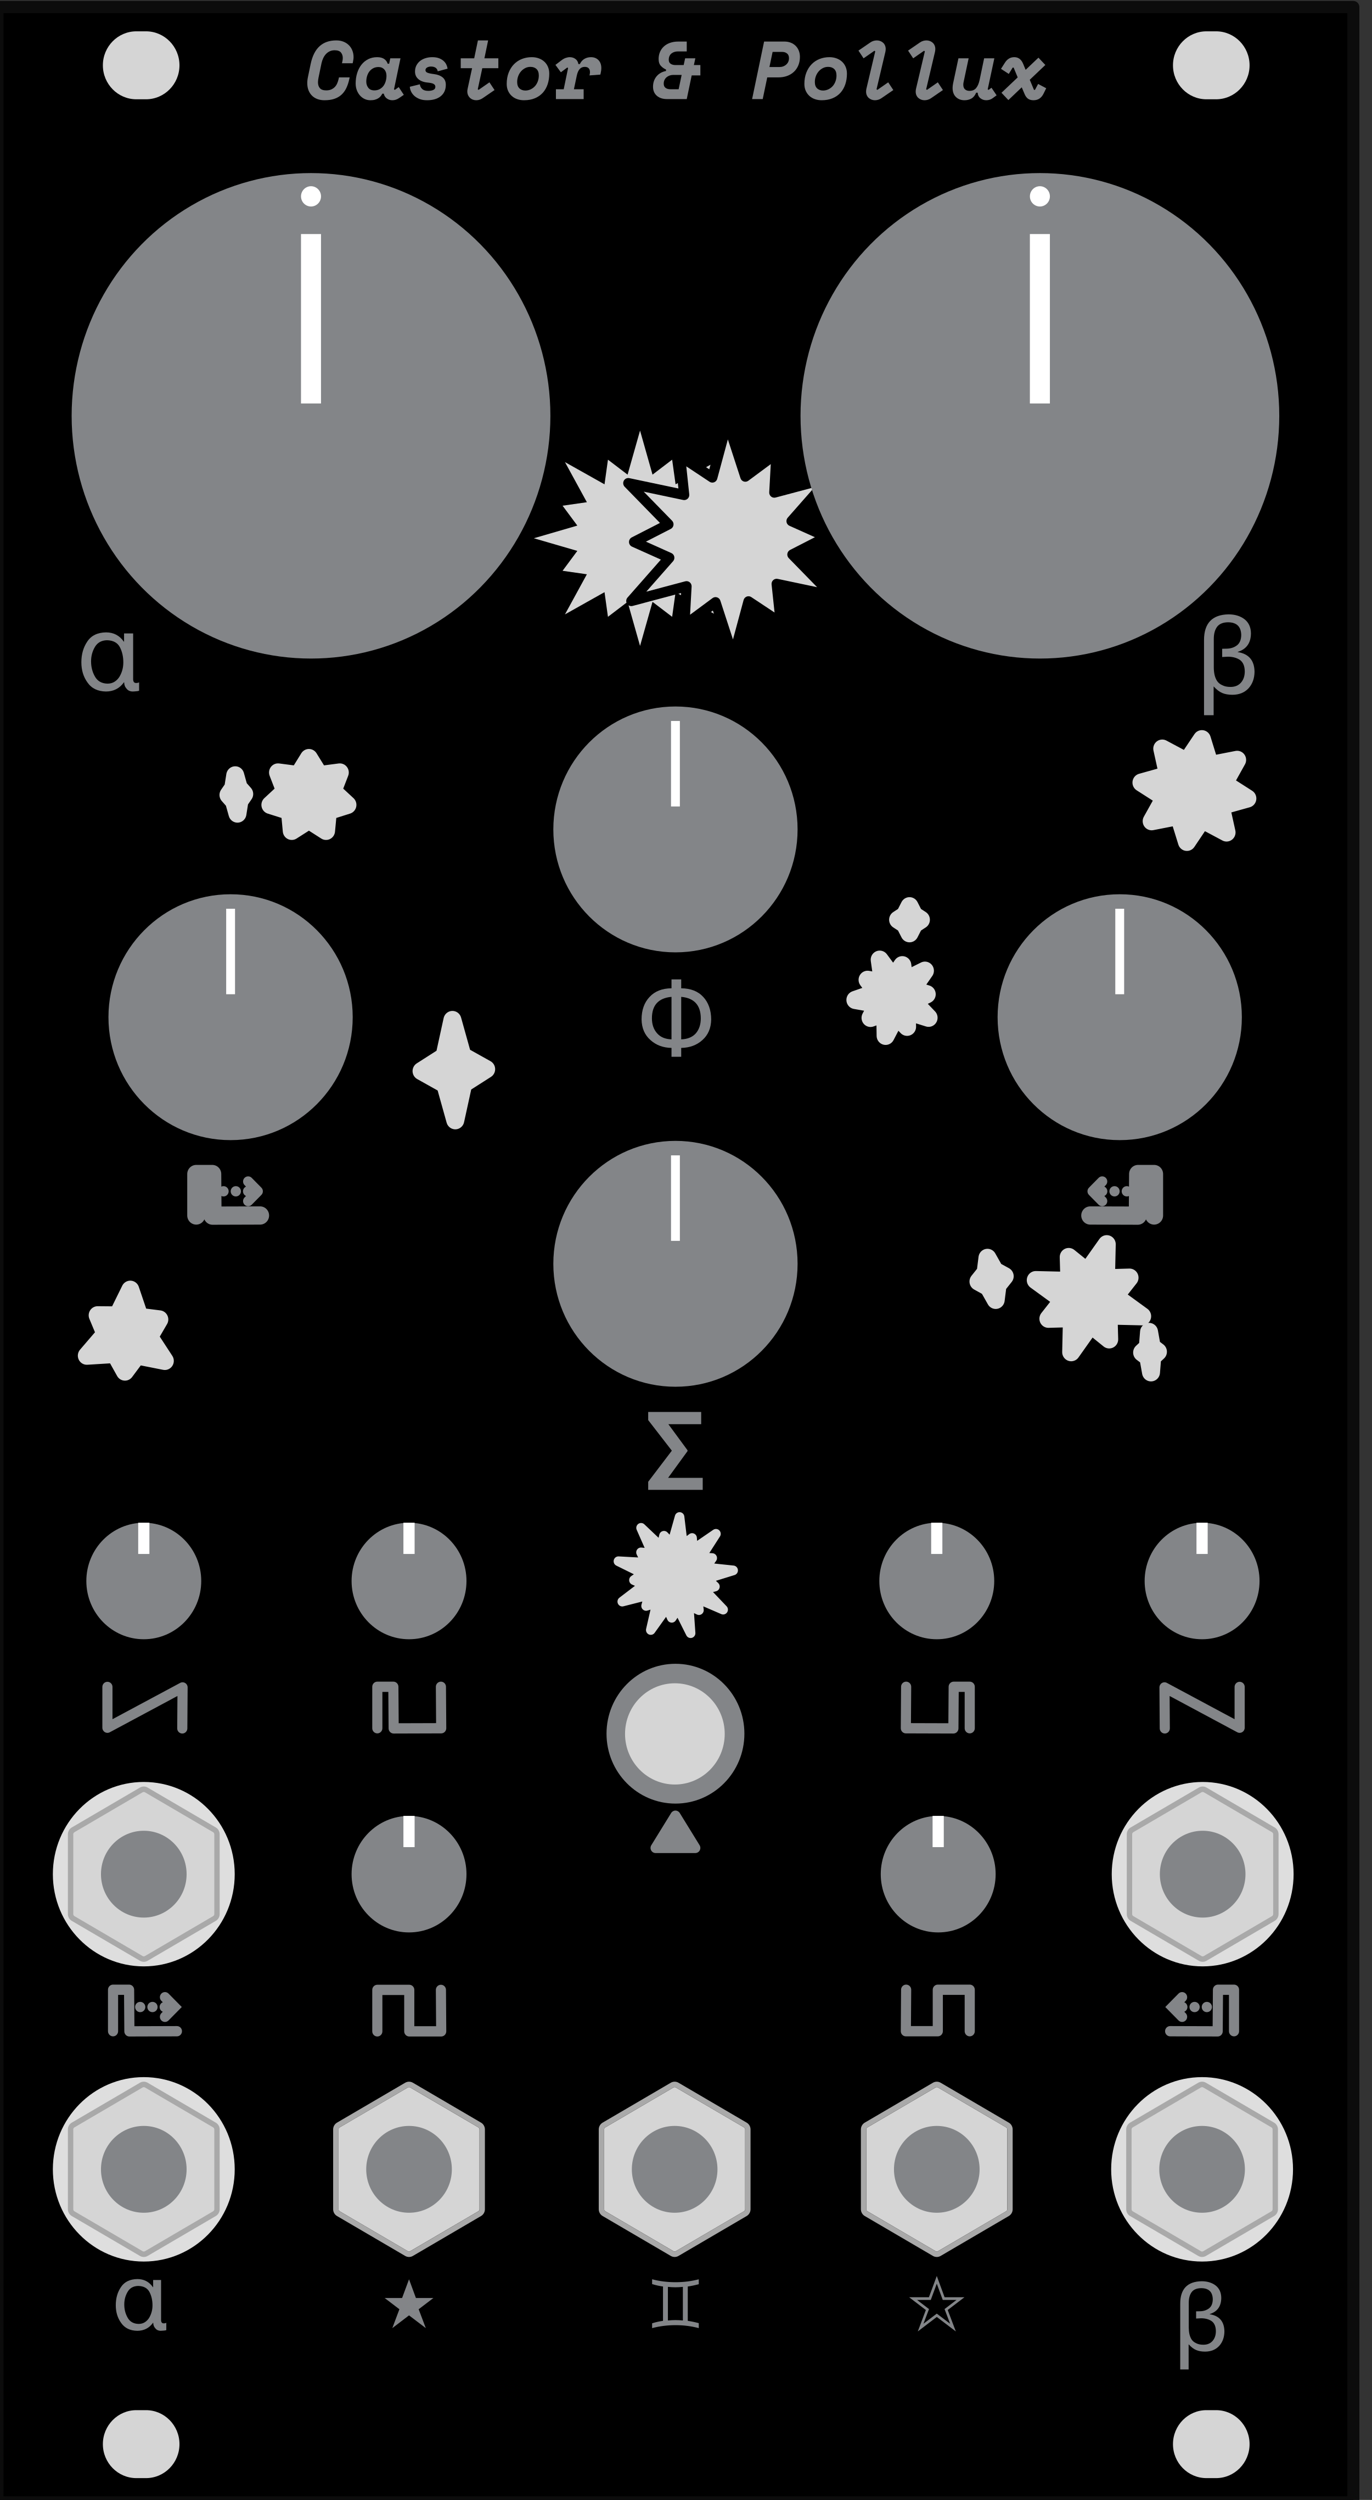 <?xml version="1.0" encoding="UTF-8" standalone="no"?>
<!-- Created with Inkscape (http://www.inkscape.org/) -->

<svg
   width="70.56mm"
   height="128.5mm"
   viewBox="0 0 70.56 128.5"
   version="1.1"
   id="svg1"
   xml:space="preserve"
   inkscape:version="1.2.2 (b0a8486541, 2022-12-01)"
   sodipodi:docname="Gemini.svg"
   xmlns:inkscape="http://www.inkscape.org/namespaces/inkscape"
   xmlns:sodipodi="http://sodipodi.sourceforge.net/DTD/sodipodi-0.dtd"
   xmlns="http://www.w3.org/2000/svg"
   xmlns:svg="http://www.w3.org/2000/svg"
   xmlns:serif="http://www.serif.com/"><rect x="0" y="0" width="70.56" height="128.5" fill="#333333" stroke="none"/><sodipodi:namedview
     id="namedview1"
     pagecolor="#ffffff"
     bordercolor="#111111"
     borderopacity="1"
     inkscape:showpageshadow="0"
     inkscape:pageopacity="0"
     inkscape:pagecheckerboard="1"
     inkscape:deskcolor="#d1d1d1"
     inkscape:document-units="mm"
     inkscape:zoom="2.0792508"
     inkscape:cx="52.422728"
     inkscape:cy="151.97782"
     inkscape:window-width="1638"
     inkscape:window-height="994"
     inkscape:window-x="66"
     inkscape:window-y="32"
     inkscape:window-maximized="1"
     inkscape:current-layer="layer6"
     showgrid="false" /><defs
     id="defs1">
                    
                    
                
                    
                    
                
                    
                    
                    
                
                    
                    
                
                    
                    
                    
                
                    
                    
                
                    
                    
                
                    
                    
                
                    
                    
                
                    
                
                    
                    
                
                    
                    
                
                    
                    
                    
                
                    
                    
                    
                
                    
                    
                    
                
                    
                    
                    
                
                    
                    
                    
                
                    
                    
                    
                
                    
                    
                    
                </defs><g
     inkscape:label="View"
     inkscape:groupmode="layer"
     id="layer1"
     transform="matrix(1,0,0,1,0.034,-0.025)"
     style="display:inline"><g
       id="Base"
       transform="matrix(0.148,0,0,0.15,-142.618,-16.195)"
       style="clip-rule:evenodd;fill-rule:evenodd;stroke-linecap:round;stroke-linejoin:round;stroke-miterlimit:1.5">
            <rect
   x="962.551"
   y="110.549"
   width="471.135"
   height="855.097"
   style="fill:#000000;fill-opacity:1"
   id="rect3" />
            <rect
   id="Outline"
   x="962.551"
   y="110.549"
   width="471.135"
   height="855.097"
   style="fill:none;stroke:#0c0c0c;stroke-width:4.17px" />
            <path
   id="Mounting-holes"
   serif:id="Mounting holes"
   d="m 1025.77,945.682 c 0,-6.427 -5.218,-11.645 -11.645,-11.645 h -3.328 c -6.427,0 -11.645,5.218 -11.645,11.645 0,6.427 5.218,11.646 11.645,11.646 h 3.328 c 6.427,0 11.645,-5.219 11.645,-11.646 z m 0,-815.17 c 0,-6.427 -5.218,-11.645 -11.645,-11.645 h -3.328 c -6.427,0 -11.645,5.218 -11.645,11.645 0,6.427 5.218,11.645 11.645,11.645 h 3.328 c 6.427,0 11.645,-5.218 11.645,-11.645 z m 371.851,815.17 c 0,-6.427 -5.218,-11.645 -11.646,-11.645 h -3.327 c -6.427,0 -11.645,5.218 -11.645,11.645 0,6.427 5.218,11.646 11.645,11.646 h 3.327 c 6.428,0 11.646,-5.219 11.646,-11.646 z m 0,-815.17 c 0,-6.427 -5.218,-11.645 -11.646,-11.645 h -3.327 c -6.427,0 -11.645,5.218 -11.645,11.645 0,6.427 5.218,11.645 11.645,11.645 h 3.327 c 6.428,0 11.646,-5.218 11.646,-11.645 z"
   style="fill:#d5d5d5" />
            <g
   id="Legend">
                <path
   d="m 1019.38,902.913 c -0.043,0.941 0.262,1.401 0.915,1.38 0.396,0 0.695,-0.07 0.899,-0.209 v 2.536 c -0.247,0.085 -0.567,0.139 -0.963,0.16 -0.418,0.043 -0.765,0.064 -1.043,0.064 -0.771,-0.021 -1.375,-0.305 -1.814,-0.85 -0.481,-0.524 -0.722,-1.161 -0.722,-1.91 h -0.064 c -1.337,1.84 -3.167,2.76 -5.488,2.76 -2.493,-0.042 -4.355,-0.936 -5.585,-2.68 -1.252,-1.69 -1.878,-3.717 -1.878,-6.082 0,-2.418 0.605,-4.498 1.814,-6.242 1.198,-1.776 3.092,-2.686 5.681,-2.728 2.3,0 4.108,0.93 5.424,2.792 h 0.064 v -2.471 h 2.76 z m -7.815,1.572 c 0.856,0 1.589,-0.198 2.198,-0.593 0.589,-0.375 1.081,-0.878 1.477,-1.509 0.77,-1.294 1.155,-2.717 1.155,-4.269 0,-1.733 -0.353,-3.257 -1.059,-4.573 -0.717,-1.337 -2.022,-2.028 -3.915,-2.07 -1.68,0.042 -2.905,0.722 -3.675,2.038 -0.771,1.294 -1.156,2.728 -1.156,4.3 0,1.669 0.385,3.173 1.156,4.51 0.77,1.401 2.043,2.124 3.819,2.166 z"
   style="fill:#838588;fill-rule:nonzero"
   id="path3" />
                <path
   d="m 1009.67,340.603 c -0.049,1.076 0.3,1.602 1.045,1.578 0.453,0 0.795,-0.08 1.028,-0.239 v 2.898 c -0.282,0.098 -0.649,0.159 -1.101,0.183 -0.477,0.049 -0.874,0.074 -1.192,0.074 -0.88,-0.025 -1.571,-0.349 -2.072,-0.972 -0.551,-0.599 -0.826,-1.327 -0.826,-2.183 h -0.073 c -1.528,2.103 -3.619,3.155 -6.272,3.155 -2.849,-0.049 -4.977,-1.07 -6.383,-3.063 -1.43,-1.932 -2.146,-4.249 -2.146,-6.951 0,-2.763 0.691,-5.141 2.073,-7.134 1.369,-2.03 3.533,-3.069 6.492,-3.118 2.629,0 4.695,1.064 6.199,3.191 h 0.074 v -2.824 h 3.154 z m -8.932,1.798 c 0.979,0 1.816,-0.226 2.513,-0.679 0.672,-0.428 1.235,-1.002 1.687,-1.724 0.881,-1.479 1.321,-3.105 1.321,-4.878 0,-1.981 -0.404,-3.723 -1.211,-5.227 -0.819,-1.529 -2.311,-2.317 -4.475,-2.366 -1.919,0.049 -3.319,0.825 -4.2,2.329 -0.88,1.479 -1.32,3.118 -1.32,4.915 0,1.908 0.44,3.625 1.32,5.154 0.881,1.601 2.336,2.427 4.365,2.476 z"
   style="fill:#838588;fill-rule:nonzero"
   id="path4" />
                <path
   d="m 1376.44,920.092 h -2.92 v -22.531 c 0,-5.039 2.476,-7.606 7.43,-7.703 1.947,0 3.567,0.482 4.862,1.445 1.295,0.995 1.952,2.412 1.974,4.252 -0.022,2.889 -1.359,4.74 -4.012,5.553 v 0.064 c 3.349,0.524 5.05,2.482 5.103,5.873 -0.021,2.001 -0.615,3.649 -1.781,4.943 -1.209,1.305 -2.841,1.969 -4.895,1.99 -1.251,0 -2.305,-0.182 -3.161,-0.546 -0.877,-0.374 -1.744,-1.032 -2.6,-1.973 z m 0.048,-14.362 c 0,0.77 0.075,1.508 0.225,2.214 0.15,0.674 0.401,1.295 0.754,1.862 0.375,0.556 0.899,0.984 1.573,1.283 0.663,0.354 1.508,0.53 2.535,0.53 1.381,0 2.456,-0.449 3.226,-1.348 0.738,-0.856 1.107,-1.963 1.107,-3.322 -0.021,-1.615 -0.524,-2.765 -1.508,-3.45 -0.984,-0.631 -2.209,-0.947 -3.675,-0.947 -0.556,0.022 -1.118,0.054 -1.685,0.096 v -2.471 c 0.481,0 0.941,-0.011 1.38,-0.032 1.23,-0.021 2.273,-0.358 3.129,-1.011 0.835,-0.642 1.263,-1.674 1.284,-3.097 -0.064,-2.536 -1.412,-3.803 -4.044,-3.803 -1.519,0.021 -2.616,0.47 -3.29,1.348 -0.674,0.898 -1.011,2.112 -1.011,3.642 z"
   style="fill:#838588;fill-rule:nonzero"
   id="path5" />
                <path
   d="m 1385.13,353.212 h -3.338 v -25.749 c 0,-5.759 2.831,-8.694 8.492,-8.804 2.225,0 4.077,0.551 5.557,1.651 1.479,1.137 2.231,2.757 2.255,4.86 -0.024,3.301 -1.552,5.417 -4.585,6.346 v 0.073 c 3.827,0.599 5.771,2.837 5.833,6.713 -0.025,2.286 -0.703,4.169 -2.036,5.648 -1.382,1.492 -3.246,2.25 -5.594,2.275 -1.43,0 -2.635,-0.208 -3.613,-0.624 -1.003,-0.428 -1.993,-1.18 -2.971,-2.256 z m 0.055,-16.414 c 0,0.88 0.086,1.724 0.257,2.531 0.171,0.77 0.458,1.479 0.862,2.127 0.428,0.636 1.027,1.125 1.797,1.467 0.758,0.404 1.724,0.606 2.898,0.606 1.577,0 2.806,-0.514 3.686,-1.541 0.844,-0.978 1.266,-2.244 1.266,-3.796 -0.025,-1.847 -0.599,-3.161 -1.724,-3.944 -1.125,-0.721 -2.525,-1.082 -4.2,-1.082 -0.636,0.025 -1.278,0.062 -1.926,0.11 v -2.824 c 0.55,0 1.076,-0.012 1.577,-0.037 1.406,-0.024 2.598,-0.409 3.577,-1.155 0.953,-0.734 1.442,-1.914 1.467,-3.54 -0.074,-2.897 -1.614,-4.346 -4.622,-4.346 -1.736,0.024 -2.989,0.538 -3.76,1.54 -0.77,1.027 -1.155,2.415 -1.155,4.163 z"
   style="fill:#838588;fill-rule:nonzero"
   id="path6" />
                <path
   d="m 1200.12,464.293 c 2.213,-0.073 3.907,-0.758 5.081,-2.054 1.149,-1.332 1.724,-3.05 1.724,-5.153 -0.025,-4.5 -2.293,-6.951 -6.805,-7.355 z m -3.374,2.935 c -2.922,-0.049 -5.362,-0.948 -7.318,-2.696 -2.005,-1.736 -3.032,-4.09 -3.081,-7.061 0,-3.204 0.923,-5.771 2.769,-7.703 1.834,-1.956 4.377,-2.947 7.63,-2.971 v -3.045 h 3.374 v 3.045 c 3.289,0.024 5.845,1.015 7.667,2.971 1.809,1.932 2.726,4.499 2.751,7.703 -0.049,2.971 -1.064,5.325 -3.045,7.061 -1.956,1.748 -4.414,2.647 -7.373,2.696 v 3.044 h -3.374 z m 0,-17.497 c -4.536,0.404 -6.804,2.855 -6.804,7.355 0,2.103 0.605,3.821 1.815,5.153 1.15,1.296 2.812,1.981 4.989,2.054 z"
   style="fill:#838588;fill-rule:nonzero"
   id="path7" />
                <g
   id="g10">
                    <path
   d="m 1053.79,524.655 -16.519,0.049 -0.105,-14.26 h -5.574 v 14.211"
   style="fill:none;stroke:#838588;stroke-width:6.25px"
   id="path8" />
                    <path
   d="m 1049.63,513.003 3.359,3.359 -3.359,3.359"
   style="fill:none;stroke:#838588;stroke-width:3.52px;stroke-linejoin:miter;stroke-miterlimit:10"
   id="path9" />
                    <path
   d="m 1037.32,516.362 h 15.672"
   style="fill:none;stroke:#838588;stroke-width:3.52px;stroke-dasharray:0.04, 4.23, 0, 0;stroke-dashoffset:17.61"
   id="path10" />
                </g>
                <g
   id="g13">
                    <path
   d="m 1342.25,524.655 16.519,0.049 0.105,-14.26 h 5.574 v 14.211"
   style="fill:none;stroke:#838588;stroke-width:6.25px"
   id="path11" />
                    <path
   d="m 1346.41,519.721 -3.359,-3.359 3.359,-3.359"
   style="fill:none;stroke:#838588;stroke-width:3.52px;stroke-linejoin:miter;stroke-miterlimit:10"
   id="path12" />
                    <path
   d="m 1358.72,516.362 h -15.672"
   style="fill:none;stroke:#838588;stroke-width:3.52px;stroke-dasharray:0.04, 4.23, 0, 0;stroke-dashoffset:17.61"
   id="path13" />
                </g>
                <path
   d="m 1202.31,605.409 v -0.312 l -6.657,-8.932 h 11.407 v -4.181 h -18.413 v 2.787 l 8.216,10.473 -8.216,10.655 v 2.77 h 18.945 v -4.109 h -12.031 z"
   style="fill:#838588;fill-rule:nonzero"
   id="path14" />
                <path
   d="m 1105.54,889.189 -2.412,6.419 h -6.054 l 5.118,3.851 -2.464,6.47 5.812,-4.371 5.828,4.371 -2.48,-6.47 5.117,-3.851 h -6.072 z"
   style="fill:#838588;fill-rule:nonzero"
   id="path15" />
                <path
   d="m 1288.93,888.057 -2.738,7.287 h -6.873 l 5.81,4.372 -2.797,7.346 6.598,-4.963 6.617,4.963 -2.816,-7.346 5.81,-4.372 h -6.894 z m 0,2.639 2.068,5.573 h 4.785 l -4.155,3.132 1.93,5.022 -4.628,-3.466 -4.629,3.466 1.93,-5.022 -4.155,-3.132 h 4.766 z"
   style="fill:#838588;fill-rule:nonzero"
   id="path16" />
                <path
   d="m 1193.79,891.665 c -1.247,-0.165 -2.508,-0.44 -3.782,-0.825 v -1.651 c 2.586,0.67 5.295,1.005 8.129,1.005 2.833,0 5.529,-0.335 8.088,-1.005 v 1.679 c -1.311,0.357 -2.586,0.623 -3.824,0.797 v 11.775 c 1.238,0.174 2.513,0.435 3.824,0.784 v 1.705 c -2.559,-0.678 -5.255,-1.018 -8.088,-1.018 -2.834,0 -5.543,0.34 -8.129,1.018 v -1.65 c 1.274,-0.404 2.535,-0.683 3.782,-0.839 z m 1.706,11.651 c 1.733,-0.193 3.466,-0.193 5.199,0 v -11.527 c -1.733,0.193 -3.466,0.193 -5.199,0 z"
   style="fill:#838588;fill-rule:nonzero"
   id="path17" />
                
                <path
   d="m 1076.77,139.104 c 0.695,0 1.291,-0.112 1.789,-0.338 0.498,-0.225 0.915,-0.521 1.254,-0.887 0.338,-0.366 0.605,-0.789 0.802,-1.268 0.198,-0.479 0.353,-0.962 0.465,-1.451 l 0.113,-0.507 h 3.718 l -0.112,0.507 c -0.263,1.221 -0.62,2.287 -1.071,3.198 -0.45,0.911 -1.023,1.671 -1.718,2.281 -0.695,0.611 -1.521,1.071 -2.479,1.381 -0.958,0.31 -2.085,0.465 -3.381,0.465 -0.882,0 -1.69,-0.132 -2.422,-0.395 -0.733,-0.263 -1.362,-0.648 -1.888,-1.155 -0.526,-0.507 -0.934,-1.122 -1.225,-1.845 -0.291,-0.723 -0.437,-1.554 -0.437,-2.493 0,-0.338 0.019,-0.676 0.057,-1.014 0.037,-0.338 0.103,-0.723 0.197,-1.155 l 0.929,-4.395 c 0.583,-2.723 1.615,-4.746 3.099,-6.07 1.484,-1.324 3.418,-1.986 5.803,-1.986 0.939,0 1.78,0.15 2.522,0.45 0.741,0.301 1.37,0.709 1.887,1.226 0.516,0.516 0.911,1.122 1.183,1.817 0.272,0.695 0.409,1.436 0.409,2.225 0,0.263 -0.019,0.526 -0.057,0.789 -0.037,0.263 -0.084,0.535 -0.141,0.817 l -0.112,0.507 h -3.719 l 0.113,-0.507 c 0.113,-0.451 0.169,-0.883 0.169,-1.296 0,-0.732 -0.211,-1.357 -0.634,-1.873 -0.422,-0.517 -1.16,-0.775 -2.211,-0.775 -0.62,0 -1.183,0.117 -1.691,0.352 -0.507,0.235 -0.948,0.554 -1.324,0.958 -0.375,0.404 -0.69,0.873 -0.943,1.408 -0.254,0.536 -0.446,1.094 -0.578,1.677 l -1.042,4.958 c -0.056,0.281 -0.103,0.558 -0.141,0.831 -0.037,0.272 -0.056,0.53 -0.056,0.774 0,0.845 0.22,1.522 0.662,2.029 0.441,0.507 1.178,0.76 2.211,0.76 z"
   style="fill:#838588;fill-rule:nonzero"
   id="path19" />
                <path
   d="m 1100.32,138.738 0.281,0.197 1.353,-0.958 1.774,2.648 -1.662,1.127 c -0.732,0.489 -1.502,0.733 -2.31,0.733 -0.713,0 -1.352,-0.198 -1.915,-0.592 -0.564,-0.394 -0.921,-0.948 -1.071,-1.662 h -0.507 c -0.169,0.319 -0.366,0.615 -0.591,0.887 -0.226,0.273 -0.503,0.507 -0.831,0.705 -0.329,0.197 -0.714,0.356 -1.155,0.479 -0.442,0.122 -0.963,0.183 -1.564,0.183 -0.732,0 -1.408,-0.146 -2.028,-0.437 -0.62,-0.291 -1.16,-0.695 -1.62,-1.211 -0.46,-0.517 -0.822,-1.122 -1.085,-1.817 -0.263,-0.695 -0.394,-1.456 -0.394,-2.282 0,-1.258 0.169,-2.432 0.507,-3.521 0.338,-1.09 0.826,-2.043 1.465,-2.86 0.638,-0.817 1.423,-1.46 2.352,-1.929 0.93,-0.47 1.977,-0.705 3.141,-0.705 1.033,0 1.85,0.207 2.451,0.62 0.601,0.413 1.005,0.958 1.211,1.634 h 0.507 l 0.395,-1.859 h 3.549 z m -6.818,0.366 c 0.677,0 1.277,-0.136 1.803,-0.408 0.526,-0.273 0.963,-0.634 1.31,-1.085 0.348,-0.451 0.615,-0.981 0.803,-1.591 0.188,-0.611 0.282,-1.254 0.282,-1.93 0,-0.883 -0.254,-1.601 -0.761,-2.155 -0.507,-0.554 -1.183,-0.831 -2.028,-0.831 -0.676,0 -1.277,0.136 -1.803,0.408 -0.526,0.273 -0.967,0.634 -1.324,1.085 -0.357,0.451 -0.629,0.981 -0.817,1.591 -0.188,0.611 -0.282,1.254 -0.282,1.93 0,0.789 0.23,1.484 0.691,2.085 0.46,0.601 1.169,0.901 2.126,0.901 z"
   style="fill:#838588;fill-rule:nonzero"
   id="path20" />
                <path
   d="m 1113.14,130.935 c -0.206,0 -0.418,0.023 -0.634,0.07 -0.216,0.047 -0.417,0.118 -0.605,0.211 -0.188,0.094 -0.343,0.221 -0.465,0.381 -0.122,0.159 -0.183,0.352 -0.183,0.577 0,0.395 0.225,0.686 0.676,0.874 0.451,0.187 1.221,0.347 2.31,0.478 1.221,0.151 2.207,0.522 2.958,1.113 0.751,0.592 1.127,1.442 1.127,2.55 0,1.652 -0.578,2.948 -1.733,3.887 -1.155,0.939 -2.756,1.409 -4.803,1.409 -1.033,0 -1.92,-0.151 -2.662,-0.451 -0.742,-0.301 -1.352,-0.676 -1.831,-1.127 -0.479,-0.451 -0.841,-0.948 -1.085,-1.493 -0.244,-0.545 -0.375,-1.061 -0.394,-1.549 l 3.493,-0.845 c 0.056,0.619 0.319,1.15 0.789,1.591 0.469,0.442 1.183,0.662 2.141,0.662 0.657,0 1.23,-0.103 1.718,-0.31 0.488,-0.206 0.733,-0.572 0.733,-1.098 0,-0.395 -0.188,-0.709 -0.564,-0.944 -0.375,-0.235 -1.07,-0.399 -2.084,-0.493 -1.353,-0.113 -2.428,-0.498 -3.226,-1.155 -0.798,-0.657 -1.197,-1.531 -1.197,-2.62 0,-0.789 0.164,-1.493 0.493,-2.113 0.328,-0.619 0.765,-1.136 1.31,-1.549 0.544,-0.413 1.178,-0.728 1.901,-0.944 0.723,-0.216 1.479,-0.324 2.268,-0.324 0.977,0 1.794,0.132 2.451,0.395 0.657,0.263 1.192,0.591 1.606,0.986 0.413,0.394 0.718,0.821 0.915,1.281 0.197,0.461 0.324,0.888 0.38,1.282 l -3.436,0.902 c -0.076,-0.507 -0.31,-0.907 -0.705,-1.198 -0.394,-0.291 -0.948,-0.436 -1.662,-0.436 z"
   style="fill:#838588;fill-rule:nonzero"
   id="path21" />
                <path
   d="m 1127.45,131.498 h -3.944 v -3.38 h 4.676 l 1.296,-6.141 h 3.55 l -1.296,6.141 h 4.845 v 3.38 h -5.578 l -1.577,7.24 0.282,0.197 3.774,-2.592 1.775,2.649 -4.085,2.76 c -0.713,0.489 -1.474,0.733 -2.281,0.733 -0.414,0 -0.808,-0.071 -1.184,-0.212 -0.375,-0.14 -0.704,-0.342 -0.986,-0.605 -0.281,-0.263 -0.507,-0.582 -0.676,-0.958 -0.169,-0.376 -0.253,-0.798 -0.253,-1.268 0,-0.15 0.01,-0.286 0.028,-0.408 0.019,-0.122 0.047,-0.287 0.084,-0.493 z"
   style="fill:#838588;fill-rule:nonzero"
   id="path22" />
                <path
   d="m 1154.27,133.357 c 0,1.315 -0.188,2.531 -0.563,3.648 -0.376,1.118 -0.93,2.08 -1.662,2.888 -0.733,0.808 -1.648,1.441 -2.747,1.901 -1.099,0.461 -2.371,0.691 -3.817,0.691 -0.826,0 -1.601,-0.122 -2.324,-0.367 -0.723,-0.244 -1.357,-0.605 -1.902,-1.084 -0.544,-0.479 -0.976,-1.066 -1.295,-1.761 -0.32,-0.695 -0.479,-1.483 -0.479,-2.366 0,-1.446 0.225,-2.737 0.676,-3.874 0.45,-1.136 1.066,-2.098 1.845,-2.887 0.779,-0.789 1.7,-1.39 2.761,-1.803 1.061,-0.413 2.202,-0.62 3.422,-0.62 0.883,0 1.7,0.136 2.451,0.409 0.751,0.272 1.395,0.652 1.93,1.141 0.535,0.488 0.953,1.08 1.253,1.774 0.301,0.695 0.451,1.465 0.451,2.31 z m -8.254,5.804 c 0.676,-0.019 1.301,-0.169 1.874,-0.451 0.572,-0.282 1.061,-0.653 1.464,-1.113 0.404,-0.46 0.719,-1 0.944,-1.62 0.226,-0.619 0.338,-1.277 0.338,-1.972 0,-0.976 -0.263,-1.713 -0.789,-2.211 -0.525,-0.498 -1.23,-0.747 -2.112,-0.747 -0.676,0 -1.296,0.146 -1.86,0.437 -0.563,0.291 -1.051,0.676 -1.464,1.155 -0.414,0.479 -0.733,1.028 -0.958,1.648 -0.226,0.62 -0.338,1.268 -0.338,1.944 0,0.958 0.263,1.685 0.788,2.183 0.526,0.498 1.231,0.747 2.113,0.747 z"
   style="fill:#838588;fill-rule:nonzero"
   id="path23" />
                <path
   d="m 1160.81,131.442 -0.282,-0.169 -2.225,1.634 -1.888,-2.536 2.254,-1.69 c 0.432,-0.319 0.887,-0.559 1.366,-0.718 0.479,-0.16 0.934,-0.24 1.366,-0.24 0.752,0 1.409,0.207 1.972,0.62 0.564,0.413 0.902,0.995 1.014,1.747 h 0.507 c 0.376,-0.789 0.902,-1.381 1.578,-1.775 0.676,-0.394 1.437,-0.592 2.282,-0.592 1.07,0 1.939,0.334 2.606,1 0.666,0.667 1,1.592 1,2.775 0,0.244 -0.014,0.484 -0.043,0.719 -0.028,0.234 -0.079,0.521 -0.155,0.859 l -0.14,0.619 -3.775,0.282 0.084,-0.394 c 0.057,-0.282 0.085,-0.535 0.085,-0.761 0,-0.544 -0.15,-0.976 -0.451,-1.296 -0.3,-0.319 -0.751,-0.479 -1.352,-0.479 -0.751,0 -1.348,0.254 -1.789,0.761 -0.441,0.507 -0.765,1.23 -0.972,2.169 l -1.014,4.733 h 3.38 v 3.38 h -9.634 v -3.38 h 2.705 z"
   style="fill:#838588;fill-rule:nonzero"
   id="path24" />
                <path
   d="m 1200.27,133.808 h -2.958 c -0.432,0 -0.845,0.071 -1.24,0.211 -0.394,0.141 -0.742,0.338 -1.042,0.592 -0.301,0.254 -0.54,0.563 -0.718,0.93 -0.179,0.366 -0.268,0.784 -0.268,1.253 0,0.658 0.211,1.141 0.634,1.451 0.422,0.31 0.962,0.465 1.62,0.465 h 2.929 z m 4.76,-5.69 -0.507,2.31 h 2.254 v 3.549 h -3.014 l -1.719,8.113 h -6.817 c -1.502,0 -2.695,-0.38 -3.578,-1.141 -0.882,-0.76 -1.324,-1.788 -1.324,-3.084 0,-1.39 0.4,-2.569 1.198,-3.536 0.798,-0.967 1.901,-1.591 3.31,-1.873 v -0.507 c -0.676,-0.282 -1.273,-0.7 -1.789,-1.254 -0.517,-0.554 -0.775,-1.338 -0.775,-2.352 0,-0.864 0.155,-1.657 0.465,-2.38 0.31,-0.723 0.756,-1.353 1.338,-1.888 0.582,-0.535 1.296,-0.953 2.141,-1.253 0.845,-0.301 1.812,-0.451 2.902,-0.451 h 2.929 v 3.38 h -3.042 c -0.432,0 -0.84,0.057 -1.225,0.169 -0.385,0.113 -0.728,0.287 -1.029,0.522 -0.3,0.234 -0.535,0.535 -0.704,0.901 -0.169,0.366 -0.253,0.793 -0.253,1.282 0,0.62 0.22,1.075 0.662,1.366 0.441,0.291 0.99,0.437 1.647,0.437 h 2.874 l 0.507,-2.31 z"
   style="fill:#838588;fill-rule:nonzero"
   id="path25" />
                <path
   d="m 1230.02,134.653 -1.578,7.437 h -3.69 l 4.169,-19.719 h 7.043 c 0.826,0 1.573,0.131 2.239,0.394 0.667,0.263 1.235,0.629 1.705,1.099 0.469,0.469 0.831,1.023 1.084,1.662 0.254,0.639 0.38,1.333 0.38,2.085 0,1.051 -0.178,2.009 -0.535,2.873 -0.357,0.864 -0.864,1.606 -1.521,2.225 -0.657,0.62 -1.446,1.099 -2.366,1.437 -0.921,0.338 -1.944,0.507 -3.071,0.507 z m 0.76,-3.549 h 3.437 c 0.958,0 1.756,-0.282 2.395,-0.845 0.638,-0.564 0.957,-1.296 0.957,-2.198 0,-0.695 -0.22,-1.225 -0.662,-1.591 -0.441,-0.366 -1.018,-0.55 -1.732,-0.55 h -3.296 z"
   style="fill:#838588;fill-rule:nonzero"
   id="path26" />
                <path
   d="m 1257.71,133.357 c 0,1.315 -0.188,2.531 -0.563,3.648 -0.376,1.118 -0.93,2.08 -1.662,2.888 -0.733,0.808 -1.648,1.441 -2.747,1.901 -1.098,0.461 -2.371,0.691 -3.817,0.691 -0.826,0 -1.601,-0.122 -2.324,-0.367 -0.723,-0.244 -1.357,-0.605 -1.901,-1.084 -0.545,-0.479 -0.977,-1.066 -1.296,-1.761 -0.32,-0.695 -0.479,-1.483 -0.479,-2.366 0,-1.446 0.225,-2.737 0.676,-3.874 0.451,-1.136 1.066,-2.098 1.845,-2.887 0.779,-0.789 1.7,-1.39 2.761,-1.803 1.061,-0.413 2.202,-0.62 3.422,-0.62 0.883,0 1.7,0.136 2.451,0.409 0.752,0.272 1.395,0.652 1.93,1.141 0.535,0.488 0.953,1.08 1.254,1.774 0.3,0.695 0.45,1.465 0.45,2.31 z m -8.254,5.804 c 0.676,-0.019 1.301,-0.169 1.874,-0.451 0.572,-0.282 1.061,-0.653 1.465,-1.113 0.403,-0.46 0.718,-1 0.943,-1.62 0.226,-0.619 0.338,-1.277 0.338,-1.972 0,-0.976 -0.263,-1.713 -0.788,-2.211 -0.526,-0.498 -1.231,-0.747 -2.113,-0.747 -0.676,0 -1.296,0.146 -1.86,0.437 -0.563,0.291 -1.051,0.676 -1.464,1.155 -0.414,0.479 -0.733,1.028 -0.958,1.648 -0.226,0.62 -0.338,1.268 -0.338,1.944 0,0.958 0.263,1.685 0.789,2.183 0.525,0.498 1.23,0.747 2.112,0.747 z"
   style="fill:#838588;fill-rule:nonzero"
   id="path27" />
                <path
   d="m 1269.74,141.752 c -0.376,0.263 -0.761,0.451 -1.155,0.564 -0.394,0.112 -0.779,0.169 -1.155,0.169 -0.413,0 -0.807,-0.071 -1.183,-0.212 -0.376,-0.14 -0.704,-0.338 -0.986,-0.591 -0.282,-0.254 -0.502,-0.564 -0.662,-0.93 -0.16,-0.366 -0.239,-0.775 -0.239,-1.225 0,-0.338 0.037,-0.667 0.112,-0.986 l 3.071,-12.818 -0.282,-0.197 -3.775,2.592 -1.775,-2.648 4.085,-2.761 c 0.376,-0.263 0.761,-0.451 1.155,-0.563 0.395,-0.113 0.78,-0.169 1.155,-0.169 0.413,0 0.808,0.07 1.183,0.211 0.376,0.141 0.705,0.338 0.986,0.591 0.282,0.254 0.503,0.564 0.662,0.93 0.16,0.366 0.24,0.775 0.24,1.225 0,0.301 -0.038,0.63 -0.113,0.986 l -3.07,12.818 0.281,0.197 3.775,-2.592 1.775,2.649 z"
   style="fill:#838588;fill-rule:nonzero"
   id="path28" />
                <path
   d="m 1286.98,141.752 c -0.375,0.263 -0.76,0.451 -1.155,0.564 -0.394,0.112 -0.779,0.169 -1.155,0.169 -0.413,0 -0.807,-0.071 -1.183,-0.212 -0.375,-0.14 -0.704,-0.338 -0.986,-0.591 -0.281,-0.254 -0.502,-0.564 -0.662,-0.93 -0.159,-0.366 -0.239,-0.775 -0.239,-1.225 0,-0.338 0.037,-0.667 0.113,-0.986 l 3.07,-12.818 -0.282,-0.197 -3.774,2.592 -1.775,-2.648 4.085,-2.761 c 0.375,-0.263 0.76,-0.451 1.155,-0.563 0.394,-0.113 0.779,-0.169 1.155,-0.169 0.413,0 0.807,0.07 1.183,0.211 0.375,0.141 0.704,0.338 0.986,0.591 0.281,0.254 0.502,0.564 0.662,0.93 0.159,0.366 0.239,0.775 0.239,1.225 0,0.301 -0.037,0.63 -0.113,0.986 l -3.07,12.818 0.282,0.197 3.774,-2.592 1.775,2.649 z"
   style="fill:#838588;fill-rule:nonzero"
   id="path29" />
                <path
   d="m 1300,128.118 -1.746,8.113 c -0.075,0.319 -0.113,0.629 -0.113,0.929 0,0.714 0.197,1.245 0.592,1.592 0.394,0.348 0.92,0.521 1.577,0.521 0.995,0 1.761,-0.324 2.296,-0.972 0.535,-0.648 0.934,-1.563 1.197,-2.746 l 1.578,-7.437 h 3.549 l -2.31,10.648 0.31,0.169 1.014,-0.732 1.775,2.591 -1.324,0.958 c -0.357,0.263 -0.728,0.451 -1.113,0.564 -0.385,0.112 -0.765,0.169 -1.141,0.169 -0.77,0 -1.446,-0.221 -2.028,-0.662 -0.582,-0.442 -0.911,-1.085 -0.986,-1.93 h -0.507 c -0.413,0.958 -0.972,1.629 -1.676,2.014 -0.704,0.385 -1.498,0.578 -2.38,0.578 -1.221,0 -2.217,-0.371 -2.987,-1.113 -0.77,-0.742 -1.155,-1.78 -1.155,-3.113 0,-0.469 0.057,-0.976 0.169,-1.521 l 1.86,-8.62 z"
   style="fill:#838588;fill-rule:nonzero"
   id="path30" />
                <path
   d="m 1321.24,135.47 1.465,3.465 h 0.338 l 1.098,-2.028 2.817,1.465 -0.901,1.803 c -0.751,1.54 -1.925,2.31 -3.521,2.31 -0.789,0 -1.432,-0.179 -1.93,-0.536 -0.498,-0.356 -0.906,-0.929 -1.225,-1.718 l -0.93,-2.169 -4.648,4.366 -2.395,-2.507 5.634,-5.268 -1.408,-3.352 h -0.338 l -1.352,2.169 -2.705,-1.746 1.352,-2.085 c 0.808,-1.277 1.897,-1.916 3.268,-1.916 1.39,0 2.404,0.733 3.043,2.198 l 0.901,2.141 4.451,-4.17 2.395,2.508 z"
   style="fill:#838588;fill-rule:nonzero"
   id="path31" />
                <path
   d="m 1370.01,805.944 16.519,0.049 c 0.97,0.003 1.759,-0.778 1.766,-1.748 l 0.092,-12.511 c 0,0 2.066,0 2.066,0 0,3.804 0,12.449 0,12.449 0,0.972 0.789,1.761 1.76,1.761 0.972,0 1.761,-0.789 1.761,-1.761 v -14.21 c 0,-0.972 -0.788,-1.76 -1.761,-1.76 h -5.574 c -0.967,0 -1.754,0.78 -1.761,1.747 l -0.091,12.507 c -4.252,-0.013 -14.766,-0.044 -14.766,-0.044 -0.972,-0.003 -1.763,0.783 -1.766,1.755 0,0.972 0.784,1.763 1.755,1.766 z"
   style="fill:#838588"
   id="path32" />
                <path
   d="m 1375.42,798.004 -2.114,-2.113 c 0,0 2.114,-2.114 2.114,-2.114 0.687,-0.687 0.687,-1.803 0,-2.49 -0.687,-0.687 -1.803,-0.687 -2.49,0 l -4.604,4.604 4.604,4.603 c 0.687,0.687 1.803,0.687 2.49,0 0.687,-0.687 0.687,-1.802 0,-2.49 z"
   style="fill:#838588"
   id="path33" />
                <path
   d="m 1378.53,794.13 h -0.035 c -0.972,0 -1.761,0.789 -1.761,1.761 0,0.971 0.789,1.76 1.761,1.76 h 0.035 c 0.972,0 1.761,-0.789 1.761,-1.76 0,-0.972 -0.789,-1.761 -1.761,-1.761 z m -4.261,0 h -0.035 c -0.972,0 -1.761,0.789 -1.761,1.761 0,0.971 0.789,1.76 1.761,1.76 h 0.035 c 0.972,0 1.761,-0.789 1.761,-1.76 0,-0.972 -0.789,-1.761 -1.761,-1.761 z m 8.522,0 h -0.036 c -0.971,0 -1.76,0.789 -1.76,1.761 0,0.971 0.789,1.76 1.76,1.76 h 0.036 c 0.971,0 1.76,-0.789 1.76,-1.76 0,-0.972 -0.789,-1.761 -1.76,-1.761 z"
   style="fill:#838588"
   id="path34" />
                <path
   d="m 1024.88,802.423 c 0,0 -10.514,0.031 -14.766,0.044 0,0 -0.091,-12.507 -0.091,-12.507 -0.01,-0.967 -0.794,-1.747 -1.761,-1.747 h -5.574 c -0.973,0 -1.761,0.788 -1.761,1.76 v 14.21 c 0,0.972 0.789,1.761 1.761,1.761 0.971,0 1.76,-0.789 1.76,-1.761 v -12.449 c 0,0 2.066,0 2.066,0 0,0 0.092,12.511 0.092,12.511 0.01,0.97 0.796,1.751 1.766,1.748 l 16.519,-0.049 c 0.971,-0.003 1.758,-0.794 1.755,-1.766 0,-0.972 -0.794,-1.758 -1.766,-1.755 z"
   style="fill:#838588"
   id="path35" />
                <path
   d="m 1019.48,793.777 2.114,2.114 c 0,0 -2.114,2.113 -2.114,2.113 -0.687,0.688 -0.687,1.803 0,2.49 0.687,0.687 1.803,0.687 2.49,0 l 4.604,-4.603 -4.604,-4.604 c -0.687,-0.687 -1.803,-0.687 -2.49,0 -0.687,0.687 -0.687,1.803 0,2.49 z"
   style="fill:#838588"
   id="path36" />
                <path
   d="m 1016.37,797.651 h 0.035 c 0.972,0 1.761,-0.789 1.761,-1.76 0,-0.972 -0.789,-1.761 -1.761,-1.761 h -0.035 c -0.972,0 -1.761,0.789 -1.761,1.761 0,0.971 0.789,1.76 1.761,1.76 z m 4.261,0 h 0.035 c 0.972,0 1.761,-0.789 1.761,-1.76 0,-0.972 -0.789,-1.761 -1.761,-1.761 h -0.035 c -0.972,0 -1.761,0.789 -1.761,1.761 0,0.971 0.789,1.76 1.761,1.76 z m -8.522,0 h 0.035 c 0.972,0 1.761,-0.789 1.761,-1.76 0,-0.972 -0.789,-1.761 -1.761,-1.761 h -0.035 c -0.971,0 -1.76,0.789 -1.76,1.761 0,0.971 0.789,1.76 1.76,1.76 z"
   style="fill:#838588"
   id="path37" />
                <path
   d="m 998.973,686.204 v 13.978 c 0,0.618 0.323,1.19 0.852,1.508 0.529,0.319 1.186,0.337 1.731,0.049 l 23.508,-12.43 c 0,0 -0.079,11.092 -0.079,11.092 -0.01,0.972 0.777,1.766 1.749,1.773 0.971,0.007 1.766,-0.776 1.773,-1.748 l 0.099,-14.038 c 0.01,-0.619 -0.317,-1.196 -0.846,-1.517 -0.53,-0.322 -1.19,-0.341 -1.737,-0.052 l -23.529,12.441 c 0,0 0,-11.056 0,-11.056 0,-0.972 -0.789,-1.761 -1.761,-1.761 -0.971,0 -1.76,0.789 -1.76,1.761 z"
   style="fill:#838588"
   id="path38" />
                <path
   d="m 1114.86,686.167 c 0,0 0.06,8.635 0.086,12.442 0,0 -12.998,0.039 -12.998,0.039 0,0 -0.092,-12.506 -0.092,-12.506 -0.01,-0.968 -0.793,-1.748 -1.76,-1.748 h -5.574 c -0.973,0 -1.761,0.788 -1.761,1.76 v 14.21 c 0,0.972 0.789,1.761 1.761,1.761 0.971,0 1.76,-0.789 1.76,-1.761 v -12.449 c 0,0 2.066,0 2.066,0 0,0 0.092,12.512 0.092,12.512 0.01,0.969 0.796,1.75 1.766,1.747 l 16.518,-0.049 c 0.469,-10e-4 0.917,-0.189 1.246,-0.522 0.33,-0.332 0.513,-0.783 0.51,-1.251 l -0.099,-14.21 c -0.01,-0.972 -0.801,-1.755 -1.772,-1.748 -0.972,0.007 -1.756,0.801 -1.749,1.773 z"
   style="fill:#838588"
   id="path39" />
                <path
   d="m 1114.86,790.035 c 0,0 0.06,8.627 0.086,12.437 0,0 -7.565,0 -7.565,0 0,-3.804 0,-12.45 0,-12.45 0,-0.972 -0.788,-1.76 -1.761,-1.76 h -11.098 c -0.973,0 -1.761,0.788 -1.761,1.76 v 14.211 c 0,0.971 0.789,1.76 1.761,1.76 0.971,0 1.76,-0.789 1.76,-1.76 v -12.45 c 0,0 7.578,0 7.578,0 0,0 0,12.45 0,12.45 0,0.972 0.788,1.76 1.76,1.76 h 11.099 c 0.469,0 0.919,-0.187 1.25,-0.52 0.33,-0.333 0.514,-0.784 0.511,-1.253 l -0.099,-14.21 c -0.01,-0.971 -0.801,-1.755 -1.772,-1.748 -0.972,0.007 -1.756,0.801 -1.749,1.773 z"
   style="fill:#838588"
   id="path40" />
                <path
   d="m 1392.41,686.204 v 11.056 c 0,0 -23.529,-12.441 -23.529,-12.441 -0.548,-0.289 -1.207,-0.27 -1.737,0.052 -0.529,0.321 -0.851,0.898 -0.846,1.517 l 0.099,14.038 c 0.01,0.972 0.802,1.755 1.773,1.748 0.972,-0.007 1.755,-0.801 1.748,-1.773 l -0.078,-11.092 c 6.608,3.494 23.508,12.43 23.508,12.43 0.545,0.288 1.202,0.27 1.731,-0.049 0.529,-0.318 0.852,-0.89 0.852,-1.508 v -13.978 c 0,-0.972 -0.789,-1.761 -1.76,-1.761 -0.972,0 -1.761,0.789 -1.761,1.761 z"
   style="fill:#838588"
   id="path41" />
                <path
   d="m 1276.52,686.142 -0.099,14.21 c 0,0.468 0.18,0.919 0.51,1.251 0.329,0.333 0.777,0.521 1.245,0.522 l 16.519,0.049 c 0.97,0.003 1.759,-0.778 1.766,-1.747 l 0.092,-12.512 c 0,0 2.066,0 2.066,0 0,0 0,12.449 0,12.449 0,0.972 0.789,1.761 1.76,1.761 0.972,0 1.761,-0.789 1.761,-1.761 v -14.21 c 0,-0.972 -0.788,-1.76 -1.761,-1.76 h -5.574 c -0.967,0 -1.753,0.78 -1.761,1.748 l -0.091,12.506 c 0,0 -12.998,-0.039 -12.998,-0.039 0,0 0.086,-12.442 0.086,-12.442 0.01,-0.972 -0.777,-1.766 -1.749,-1.773 -0.971,-0.007 -1.766,0.776 -1.772,1.748 z"
   style="fill:#838588"
   id="path42" />
                <path
   d="m 1276.52,789.961 -0.099,14.21 c 0,0.469 0.181,0.92 0.511,1.253 0.331,0.333 0.781,0.52 1.25,0.52 h 11.099 c 0.972,0 1.76,-0.788 1.76,-1.761 v -12.449 c 0,0 7.578,0 7.578,0 0,0 0,12.449 0,12.449 0,0.972 0.789,1.761 1.76,1.761 0.972,0 1.761,-0.789 1.761,-1.761 v -14.21 c 0,-0.972 -0.788,-1.76 -1.761,-1.76 h -11.098 c -0.973,0 -1.761,0.788 -1.761,1.76 v 12.45 c 0,0 -7.565,0 -7.565,0 0.026,-3.811 0.086,-12.438 0.086,-12.438 0.01,-0.971 -0.777,-1.766 -1.749,-1.772 -0.971,-0.007 -1.766,0.776 -1.772,1.748 z"
   style="fill:#838588"
   id="path43" />
                <circle
   cx="1198.12"
   cy="702.228"
   r="23.956"
   style="fill:#838588"
   id="circle43" />
                <path
   d="m 1199.61,729.402 c -0.322,-0.515 -0.886,-0.828 -1.493,-0.828 -0.608,0 -1.172,0.313 -1.494,0.828 l -6.896,11.04 c -0.339,0.543 -0.357,1.227 -0.047,1.787 0.31,0.559 0.9,0.907 1.54,0.907 h 13.793 c 0.64,0 1.23,-0.348 1.54,-0.907 0.31,-0.56 0.293,-1.244 -0.046,-1.787 z"
   style="fill:#838588"
   id="path44" />
            </g>
            <g
   id="Jacks">
                <circle
   cx="1013.37"
   cy="750.367"
   r="31.598"
   style="fill:#dedede"
   id="circle44" />
                <circle
   cx="1013.37"
   cy="851.514"
   r="31.598"
   style="fill:#dedede"
   id="circle45" />
                <circle
   cx="1381.32"
   cy="750.367"
   r="31.598"
   style="fill:#dedede"
   id="circle46" />
                <circle
   cx="1381.12"
   cy="851.514"
   r="31.598"
   style="fill:#dedede"
   id="circle47" />
                <g
   id="Flat-jack"
   serif:id="Flat jack">
                    <path
   d="m 1197.44,823.461 c 0.248,-0.143 0.553,-0.143 0.801,0 2.911,1.681 20.783,11.999 23.694,13.68 0.248,0.143 0.4,0.407 0.4,0.694 0,3.361 10e-4,23.998 0,27.359 0,0.286 -0.153,0.551 -0.401,0.694 -2.911,1.68 -20.782,11.999 -23.693,13.68 -0.247,0.143 -0.553,0.143 -0.801,0 -2.911,-1.681 -20.783,-12 -23.693,-13.68 -0.248,-0.143 -0.401,-0.408 -0.401,-0.694 0,-3.361 -10e-4,-23.998 -10e-4,-27.359 0,-0.287 0.152,-0.551 0.4,-0.694 2.911,-1.681 20.782,-11.999 23.693,-13.68 z"
   style="fill:#d5d5d5"
   id="path47" />
                    <path
   d="m 1196.5,821.837 c 0.828,-0.478 1.848,-0.478 2.676,0 l 23.694,13.68 c 0.828,0.478 1.338,1.361 1.338,2.317 v 27.36 c 0,0.956 -0.51,1.84 -1.338,2.318 l -23.693,13.679 c -0.828,0.478 -1.848,0.478 -2.676,0 l -23.694,-13.679 c -0.828,-0.478 -1.338,-1.362 -1.338,-2.318 l -10e-4,-27.359 c 0,-0.956 0.51,-1.84 1.338,-2.318 z m 0.938,1.624 -23.693,13.68 c -0.248,0.143 -0.4,0.407 -0.4,0.694 l 10e-4,27.359 c 0,0.286 0.153,0.551 0.401,0.694 l 23.693,13.68 c 0.248,0.143 0.554,0.143 0.801,0 l 23.693,-13.68 c 0.248,-0.143 0.401,-0.408 0.401,-0.694 v -27.359 c 0,-0.287 -0.152,-0.551 -0.4,-0.694 l -23.694,-13.68 c -0.248,-0.143 -0.553,-0.143 -0.801,0 z"
   style="fill:#a9a9a9"
   id="path48" />
                    <ellipse
   cx="1197.84"
   cy="851.514"
   rx="14.877"
   ry="14.876"
   style="fill:#838588"
   id="ellipse48" />
                </g>
                <g
   id="Flat-jack1"
   serif:id="Flat jack">
                    <path
   d="m 1288.53,823.461 c 0.248,-0.143 0.553,-0.143 0.801,0 2.911,1.681 20.783,11.999 23.694,13.68 0.248,0.143 0.4,0.407 0.4,0.694 0,3.361 10e-4,23.998 0,27.359 0,0.286 -0.153,0.551 -0.401,0.694 -2.911,1.68 -20.782,11.999 -23.693,13.68 -0.247,0.143 -0.553,0.143 -0.801,0 -2.911,-1.681 -20.783,-12 -23.694,-13.68 -0.247,-0.143 -0.4,-0.408 -0.4,-0.694 0,-3.361 0,-23.998 0,-27.359 0,-0.287 0.152,-0.551 0.4,-0.694 2.911,-1.681 20.782,-11.999 23.693,-13.68 z"
   style="fill:#d5d5d5"
   id="path49" />
                    <path
   d="m 1287.59,821.837 c 0.828,-0.478 1.848,-0.478 2.676,0 l 23.694,13.68 c 0.828,0.478 1.338,1.361 1.338,2.317 v 27.36 c 0,0.956 -0.511,1.84 -1.338,2.318 l -23.693,13.679 c -0.828,0.478 -1.848,0.478 -2.676,0 l -23.694,-13.679 c -0.828,-0.478 -1.338,-1.362 -1.338,-2.318 l -10e-4,-27.359 c 0,-0.956 0.51,-1.84 1.338,-2.318 z m 0.938,1.624 -23.693,13.68 c -0.248,0.143 -0.4,0.407 -0.4,0.694 l 10e-4,27.359 c 0,0.286 0.153,0.551 0.4,0.694 l 23.694,13.68 c 0.248,0.143 0.554,0.143 0.801,0 l 23.693,-13.68 c 0.248,-0.143 0.401,-0.408 0.401,-0.694 v -27.359 c 0,-0.287 -0.152,-0.551 -0.4,-0.694 l -23.694,-13.68 c -0.248,-0.143 -0.553,-0.143 -0.801,0 z"
   style="fill:#a9a9a9"
   id="path50" />
                    <ellipse
   cx="1288.93"
   cy="851.514"
   rx="14.877"
   ry="14.876"
   style="fill:#838588"
   id="ellipse50" />
                </g>
                <g
   id="Flat-jack2"
   serif:id="Flat jack">
                    <path
   d="m 1380.71,823.461 c 0.247,-0.143 0.553,-0.143 0.801,0 2.911,1.681 20.783,11.999 23.694,13.68 0.247,0.143 0.4,0.407 0.4,0.694 0,3.361 10e-4,23.998 10e-4,27.359 0,0.286 -0.152,0.551 -0.4,0.694 -2.911,1.68 -20.782,11.999 -23.693,13.68 -0.248,0.143 -0.553,0.143 -0.801,0 -2.911,-1.681 -20.783,-12 -23.694,-13.68 -0.248,-0.143 -0.4,-0.408 -0.4,-0.694 0,-3.361 -10e-4,-23.998 0,-27.359 0,-0.287 0.153,-0.551 0.401,-0.694 2.911,-1.681 20.782,-11.999 23.693,-13.68 z"
   style="fill:#d5d5d5"
   id="path51" />
                    <path
   d="m 1379.78,821.837 c 0.828,-0.478 1.848,-0.478 2.676,0 l 23.694,13.68 c 0.828,0.478 1.338,1.361 1.338,2.317 l 10e-4,27.36 c 0,0.956 -0.51,1.84 -1.338,2.318 l -23.692,13.679 c -0.828,0.478 -1.848,0.478 -2.676,0 l -23.694,-13.679 c -0.828,-0.478 -1.338,-1.362 -1.338,-2.318 v -27.359 c 0,-0.956 0.51,-1.84 1.338,-2.318 z m 0.938,1.624 -23.693,13.68 c -0.248,0.143 -0.401,0.407 -0.401,0.694 v 27.359 c 0,0.286 0.152,0.551 0.4,0.694 l 23.694,13.68 c 0.248,0.143 0.553,0.143 0.801,0 l 23.693,-13.68 c 0.248,-0.143 0.4,-0.408 0.4,-0.694 l -10e-4,-27.359 c 0,-0.287 -0.153,-0.551 -0.4,-0.694 l -23.694,-13.68 c -0.248,-0.143 -0.554,-0.143 -0.801,0 z"
   style="fill:#a9a9a9"
   id="path52" />
                    <ellipse
   cx="1381.12"
   cy="851.514"
   rx="14.877"
   ry="14.876"
   style="fill:#838588"
   id="ellipse52" />
                </g>
                <g
   id="Flat-jack3"
   serif:id="Flat jack">
                    <path
   d="m 1380.91,722.313 c 0.248,-0.143 0.553,-0.143 0.801,0 2.911,1.681 20.783,12 23.694,13.68 0.248,0.143 0.4,0.408 0.4,0.694 0,3.361 10e-4,23.998 0,27.359 0,0.287 -0.153,0.551 -0.401,0.694 -2.911,1.681 -20.782,11.999 -23.692,13.68 -0.248,0.143 -0.554,0.143 -0.802,0 -2.911,-1.681 -20.783,-11.999 -23.693,-13.68 -0.248,-0.143 -0.401,-0.407 -0.401,-0.694 0,-3.361 -10e-4,-23.998 -10e-4,-27.359 0,-0.286 0.152,-0.551 0.4,-0.694 2.911,-1.681 20.782,-11.999 23.693,-13.68 z"
   style="fill:#d5d5d5"
   id="path53" />
                    <path
   d="m 1379.98,720.69 c 0.828,-0.479 1.848,-0.479 2.676,0 l 23.694,13.679 c 0.828,0.478 1.338,1.362 1.338,2.318 v 27.359 c 0,0.956 -0.51,1.84 -1.338,2.318 l -23.693,13.68 c -0.828,0.478 -1.848,0.478 -2.676,0 l -23.694,-13.68 c -0.828,-0.478 -1.338,-1.361 -1.338,-2.317 l -10e-4,-27.36 c 0,-0.956 0.51,-1.84 1.338,-2.318 z m 0.938,1.623 -23.693,13.68 c -0.248,0.143 -0.4,0.408 -0.4,0.694 l 10e-4,27.359 c 0,0.287 0.153,0.551 0.401,0.694 l 23.693,13.68 c 0.248,0.143 0.554,0.143 0.802,0 l 23.692,-13.68 c 0.248,-0.143 0.401,-0.407 0.401,-0.694 v -27.359 c 0,-0.286 -0.152,-0.551 -0.4,-0.694 l -23.694,-13.68 c -0.248,-0.143 -0.553,-0.143 -0.801,0 z"
   style="fill:#a9a9a9"
   id="path54" />
                    <ellipse
   cx="1381.32"
   cy="750.367"
   rx="14.877"
   ry="14.876"
   style="fill:#838588"
   id="ellipse54" />
                </g>
                <g
   id="Flat-jack4"
   serif:id="Flat jack">
                    <path
   d="m 1012.97,722.313 c 0.248,-0.143 0.553,-0.143 0.801,0 2.911,1.681 20.783,12 23.694,13.68 0.248,0.143 0.401,0.408 0.401,0.694 0,3.361 10e-4,23.998 10e-4,27.359 0,0.287 -0.153,0.551 -0.401,0.694 -2.91,1.681 -20.781,11.999 -23.692,13.68 -0.248,0.143 -0.553,0.143 -0.801,0 -2.911,-1.681 -20.783,-11.999 -23.694,-13.68 -0.248,-0.143 -0.401,-0.407 -0.401,-0.694 0,-3.361 -0.001,-23.998 -0.001,-27.359 0,-0.286 0.153,-0.551 0.401,-0.694 2.91,-1.681 20.781,-11.999 23.692,-13.68 z"
   style="fill:#d5d5d5"
   id="path55" />
                    <path
   d="m 1012.03,720.69 c 0.828,-0.479 1.848,-0.479 2.676,0 l 23.694,13.679 c 0.828,0.478 1.338,1.362 1.338,2.318 l 10e-4,27.359 c 0,0.956 -0.51,1.84 -1.338,2.318 l -23.692,13.68 c -0.829,0.478 -1.849,0.478 -2.677,0 l -23.694,-13.68 C 987.51,765.886 987,765.003 987,764.047 l -10e-4,-27.36 c 0,-0.956 0.51,-1.84 1.338,-2.318 z m 0.937,1.623 -23.692,13.68 c -0.248,0.143 -0.401,0.408 -0.401,0.694 l 10e-4,27.359 c 0,0.287 0.153,0.551 0.401,0.694 l 23.694,13.68 c 0.248,0.143 0.553,0.143 0.801,0 l 23.692,-13.68 c 0.248,-0.143 0.401,-0.407 0.401,-0.694 l -10e-4,-27.359 c 0,-0.286 -0.153,-0.551 -0.401,-0.694 l -23.694,-13.68 c -0.248,-0.143 -0.553,-0.143 -0.801,0 z"
   style="fill:#a9a9a9"
   id="path56" />
                    <ellipse
   cx="1013.37"
   cy="750.367"
   rx="14.877"
   ry="14.876"
   style="fill:#838588"
   id="ellipse56" />
                </g>
                <g
   id="Flat-jack5"
   serif:id="Flat jack">
                    <path
   d="m 1012.97,823.461 c 0.248,-0.143 0.553,-0.143 0.801,0 2.911,1.681 20.783,11.999 23.694,13.68 0.248,0.143 0.401,0.407 0.401,0.694 0,3.361 10e-4,23.998 10e-4,27.359 0,0.286 -0.153,0.551 -0.401,0.694 -2.91,1.68 -20.781,11.999 -23.692,13.68 -0.248,0.143 -0.553,0.143 -0.801,0 -2.911,-1.681 -20.783,-12 -23.694,-13.68 -0.248,-0.143 -0.401,-0.408 -0.401,-0.694 0,-3.361 -0.001,-23.998 -0.001,-27.359 0,-0.287 0.153,-0.551 0.401,-0.694 2.91,-1.681 20.781,-11.999 23.692,-13.68 z"
   style="fill:#d5d5d5"
   id="path57" />
                    <path
   d="m 1012.03,821.837 c 0.828,-0.478 1.848,-0.478 2.676,0 l 23.694,13.68 c 0.828,0.478 1.338,1.361 1.338,2.317 l 10e-4,27.36 c 0,0.956 -0.51,1.84 -1.338,2.318 l -23.692,13.679 c -0.829,0.478 -1.849,0.478 -2.677,0 L 988.338,867.512 C 987.51,867.034 987,866.15 987,865.194 l -10e-4,-27.359 c 0,-0.956 0.51,-1.84 1.338,-2.318 z m 0.937,1.624 -23.692,13.68 c -0.248,0.143 -0.401,0.407 -0.401,0.694 l 10e-4,27.359 c 0,0.286 0.153,0.551 0.401,0.694 l 23.694,13.68 c 0.248,0.143 0.553,0.143 0.801,0 l 23.692,-13.68 c 0.248,-0.143 0.401,-0.408 0.401,-0.694 l -10e-4,-27.359 c 0,-0.287 -0.153,-0.551 -0.401,-0.694 l -23.694,-13.68 c -0.248,-0.143 -0.553,-0.143 -0.801,0 z"
   style="fill:#a9a9a9"
   id="path58" />
                    <ellipse
   cx="1013.37"
   cy="851.514"
   rx="14.877"
   ry="14.876"
   style="fill:#838588"
   id="ellipse58" />
                </g>
                <g
   id="Flat-jack6"
   serif:id="Flat jack">
                    <path
   d="m 1105.13,823.461 c 0.248,-0.143 0.553,-0.143 0.801,0 2.911,1.681 20.783,11.999 23.694,13.68 0.248,0.143 0.4,0.407 0.4,0.694 0,3.361 10e-4,23.998 0,27.359 0,0.286 -0.153,0.551 -0.401,0.694 -2.911,1.68 -20.782,11.999 -23.693,13.68 -0.247,0.143 -0.553,0.143 -0.801,0 -2.911,-1.681 -20.783,-12 -23.694,-13.68 -0.247,-0.143 -0.4,-0.408 -0.4,-0.694 0,-3.361 -10e-4,-23.998 -10e-4,-27.359 0,-0.287 0.152,-0.551 0.4,-0.694 2.911,-1.681 20.782,-11.999 23.693,-13.68 z"
   style="fill:#d5d5d5"
   id="path59" />
                    <path
   d="m 1104.2,821.837 c 0.828,-0.478 1.848,-0.478 2.676,0 l 23.694,13.68 c 0.828,0.478 1.338,1.361 1.338,2.317 v 27.36 c 0,0.956 -0.51,1.84 -1.338,2.318 l -23.693,13.679 c -0.828,0.478 -1.848,0.478 -2.676,0 l -23.694,-13.679 c -0.828,-0.478 -1.338,-1.362 -1.338,-2.318 v -27.359 c 0,-0.956 0.51,-1.84 1.338,-2.318 z m 0.938,1.624 -23.693,13.68 c -0.248,0.143 -0.4,0.407 -0.4,0.694 l 10e-4,27.359 c 0,0.286 0.153,0.551 0.4,0.694 l 23.694,13.68 c 0.248,0.143 0.554,0.143 0.801,0 l 23.693,-13.68 c 0.248,-0.143 0.401,-0.408 0.401,-0.694 v -27.359 c 0,-0.287 -0.152,-0.551 -0.4,-0.694 l -23.694,-13.68 c -0.248,-0.143 -0.553,-0.143 -0.801,0 z"
   style="fill:#a9a9a9"
   id="path60" />
                    <ellipse
   cx="1105.54"
   cy="851.514"
   rx="14.877"
   ry="14.876"
   style="fill:#838588"
   id="ellipse60" />
                </g>
            </g>
            <g
   id="Stars">
                <path
   d="m 1216.33,258.708 4.39,13.301 c 0.177,0.535 0.598,0.953 1.134,1.125 0.536,0.172 1.122,0.077 1.577,-0.255 l 7.809,-5.704 -0.536,9.656 c -0.031,0.562 0.208,1.105 0.644,1.461 0.436,0.356 1.016,0.482 1.561,0.339 l 13.549,-3.555 -9.325,10.453 c -0.374,0.42 -0.526,0.994 -0.407,1.544 0.119,0.55 0.494,1.011 1.009,1.238 l 8.844,3.911 -8.629,4.364 c -0.503,0.254 -0.853,0.733 -0.944,1.288 -0.09,0.556 0.091,1.121 0.487,1.522 l 9.853,9.955 -13.715,-2.848 c -0.551,-0.115 -1.123,0.041 -1.54,0.42 -0.417,0.378 -0.628,0.933 -0.568,1.492 l 1.035,9.615 -8.094,-5.292 c -0.471,-0.308 -1.061,-0.372 -1.588,-0.172 -0.526,0.199 -0.925,0.639 -1.074,1.182 l -3.695,13.511 -4.39,-13.302 c -0.177,-0.534 -0.598,-0.952 -1.134,-1.124 -0.536,-0.172 -1.122,-0.078 -1.577,0.254 l -7.809,5.704 0.536,-9.655 c 0.031,-0.562 -0.208,-1.105 -0.644,-1.461 -0.437,-0.357 -1.017,-0.483 -1.561,-0.34 l -13.549,3.556 9.325,-10.453 c 0.374,-0.421 0.526,-0.995 0.406,-1.545 -0.119,-0.55 -0.493,-1.01 -1.008,-1.238 l -8.845,-3.911 8.63,-4.363 c 0.502,-0.254 0.853,-0.733 0.943,-1.289 0.091,-0.556 -0.09,-1.121 -0.486,-1.521 l -9.853,-9.956 13.714,2.849 c 0.552,0.114 1.124,-0.042 1.541,-0.42 0.417,-0.378 0.628,-0.933 0.568,-1.493 l -1.035,-9.615 8.094,5.292 c 0.471,0.308 1.061,0.372 1.587,0.173 0.527,-0.2 0.926,-0.639 1.074,-1.182 z"
   style="fill:#d5d5d5"
   id="path61" />
                <path
   d="m 1181.11,314.655 -6.446,4.848 -1.195,-8.446 -13.747,7.616 7.616,-13.748 -8.446,-1.194 5.127,-6.817 -15.106,-4.336 15.106,-4.336 -5.127,-6.817 8.446,-1.195 -7.616,-13.747 13.747,7.616 1.195,-8.446 6.817,5.127 4.336,-15.105 4.336,15.105 6.816,-5.127 1.195,8.446 0.784,-0.434 0.2,1.859 -17.064,-3.544 c -0.76,-0.158 -1.534,0.201 -1.905,0.883 -0.371,0.683 -0.25,1.527 0.296,2.079 l 12.259,12.387 -9.79,4.951 c -0.607,0.307 -0.983,0.936 -0.965,1.617 0.017,0.68 0.425,1.289 1.048,1.564 l 10.033,4.437 -11.601,13.005 c -0.432,0.485 -0.556,1.157 -0.349,1.752 z m 27.647,-46.425 1.546,-0.856 -0.433,1.584 z m 2.723,50.203 -1.04,-0.576 0.685,-0.5 z m -11.444,-6.339 -0.892,-0.494 0.933,-0.245 z m -1.989,-0.206 -1.078,7.615 -6.816,-5.127 -4.336,15.105 -3.997,-13.925 c 0.405,0.261 0.911,0.351 1.4,0.222 z"
   style="fill:#d5d5d5"
   id="path62" />
                <path
   d="m 1269.09,437.006 4.764,6.348 3.094,-4.453 0.737,5.372 7.125,-3.497 -4.565,6.492 5.191,1.567 -4.881,2.361 5.527,5.695 -7.585,-2.335 0.115,5.421 -3.755,-3.913 -3.708,7.017 -0.123,-7.935 -5.12,1.784 2.561,-4.78 -7.82,-1.359 7.51,-2.569 -3.279,-4.318 5.336,0.959 z"
   style="fill:#d5d5d5;stroke:#d5d5d5;stroke-width:6.25px;stroke-linecap:butt;stroke-miterlimit:2"
   id="path63" />
                <path
   d="m 1199.55,627.982 1.166,9.572 3.185,-2.375 0.297,3.961 7.988,-5.4 -5.259,8.082 3.967,0.227 -2.319,3.226 9.591,0.998 -9.225,2.811 2.893,2.724 -3.85,0.98 6.706,6.929 -8.873,-3.776 0.465,3.946 -3.58,-1.723 0.683,9.618 -4.37,-8.596 -2.18,3.322 -1.634,-3.622 -5.66,7.807 2.178,-9.393 -3.805,1.143 1.076,-3.825 -9.354,2.343 7.707,-5.796 -3.65,-1.57 3.283,-2.238 -8.672,-4.218 9.629,0.513 -1.786,-3.549 3.953,0.396 -3.931,-8.805 7.046,6.583 0.913,-3.867 2.774,2.844 z"
   style="fill:#d5d5d5;stroke:#d5d5d5;stroke-width:3.33px;stroke-linecap:butt;stroke-miterlimit:2"
   id="path64" />
                <path
   d="m 1279.45,418.692 1.607,3.101 2.354,1.513 -2.354,1.512 -1.607,3.102 -1.606,-3.102 -2.354,-1.512 2.354,-1.513 z"
   style="fill:#d5d5d5;stroke:#d5d5d5;stroke-width:6.25px;stroke-linecap:butt;stroke-miterlimit:2"
   id="path65" />
                <path
   d="m 1347.99,534.514 -0.265,11.676 8.181,-0.224 -5.101,6.4 9.488,6.812 -11.676,-0.266 0.224,8.181 -6.401,-5.1 -6.811,9.488 0.266,-11.677 -8.182,0.224 5.101,-6.4 -9.488,-6.812 11.677,0.266 -0.225,-8.181 6.401,5.1 z"
   style="fill:#d5d5d5;stroke:#d5d5d5;stroke-width:6.25px;stroke-linecap:butt;stroke-miterlimit:2"
   id="path66" />
                <path
   d="m 1008.68,550.109 3.198,9.318 6.886,0.853 -3.523,5.977 5.436,8.217 -9.669,-1.889 -4.181,5.537 -3.416,-6.04 -9.833,0.6 6.47,-7.43 -2.704,-6.389 6.938,0.062 z"
   style="fill:#d5d5d5;stroke:#d5d5d5;stroke-width:6.25px;stroke-linecap:butt;stroke-miterlimit:2"
   id="path67" />
                <path
   d="m 1120.62,457.679 3.369,11.887 c 0.036,0.128 0.089,0.243 0.156,0.339 0.067,0.096 0.145,0.17 0.231,0.217 l 7.965,4.394 -7.697,4.848 c -0.083,0.052 -0.157,0.13 -0.218,0.23 -0.061,0.099 -0.108,0.217 -0.136,0.347 l -2.675,12.062 -3.37,-11.887 c -0.036,-0.128 -0.089,-0.243 -0.156,-0.339 -0.066,-0.095 -0.145,-0.169 -0.231,-0.217 l -7.965,-4.393 7.697,-4.848 c 0.083,-0.053 0.157,-0.131 0.218,-0.23 0.061,-0.1 0.108,-0.218 0.137,-0.348 z"
   style="fill:#d5d5d5;stroke:#d5d5d5;stroke-width:6.25px"
   id="path68" />
                <path
   d="m 1306.54,539.193 2.451,4.281 c 0.019,0.034 0.042,0.065 0.066,0.09 0.024,0.026 0.05,0.046 0.078,0.061 l 3.392,1.844 -2.427,3.003 c -0.019,0.024 -0.036,0.053 -0.048,0.085 -0.013,0.033 -0.022,0.07 -0.027,0.109 l -0.623,4.893 -2.451,-4.28 c -0.02,-0.035 -0.042,-0.065 -0.067,-0.091 -0.024,-0.025 -0.05,-0.046 -0.077,-0.06 l -3.392,-1.844 2.426,-3.003 c 0.02,-0.024 0.036,-0.053 0.049,-0.086 0.013,-0.033 0.022,-0.069 0.026,-0.108 z"
   style="fill:#d5d5d5;stroke:#d5d5d5;stroke-width:6.25px"
   id="path69" />
                <path
   d="m 1042.8,380.54 1.615,-2.307 c 0.013,-0.019 0.025,-0.042 0.034,-0.069 0.01,-0.027 0.017,-0.059 0.023,-0.092 l 0.675,-4.227 1.169,4.118 c 0.01,0.032 0.02,0.062 0.033,0.088 0.013,0.026 0.027,0.048 0.042,0.065 l 1.876,2.101 -1.615,2.307 c -0.013,0.019 -0.024,0.042 -0.034,0.069 -0.01,0.027 -0.017,0.059 -0.022,0.092 l -0.675,4.227 -1.17,-4.118 c -0.01,-0.032 -0.02,-0.062 -0.033,-0.088 -0.013,-0.026 -0.027,-0.048 -0.042,-0.065 z"
   style="fill:#d5d5d5;stroke:#d5d5d5;stroke-width:6.25px"
   id="path70" />
                <path
   d="m 1362.69,564.578 0.902,4.967 c 0.011,0.058 0.026,0.111 0.046,0.155 0.02,0.043 0.043,0.075 0.067,0.093 l 2.069,1.553 -1.907,1.748 c -0.022,0.02 -0.042,0.054 -0.057,0.099 -0.016,0.045 -0.026,0.099 -0.031,0.159 l -0.41,5.031 -0.902,-4.967 c -0.011,-0.058 -0.027,-0.111 -0.046,-0.155 -0.02,-0.043 -0.043,-0.075 -0.067,-0.093 l -2.069,-1.553 1.907,-1.748 c 0.022,-0.02 0.042,-0.054 0.057,-0.099 0.015,-0.045 0.026,-0.099 0.031,-0.159 z"
   style="fill:#d5d5d5;stroke:#d5d5d5;stroke-width:6.25px"
   id="path71" />
                <path
   d="m 1381.05,361.46 2.601,8.291 c 0.052,0.165 0.167,0.306 0.322,0.396 0.154,0.089 0.338,0.12 0.514,0.086 l 8.811,-1.701 -4.262,7.545 c -0.085,0.15 -0.107,0.327 -0.062,0.494 0.045,0.167 0.153,0.313 0.304,0.408 l 7.571,4.776 -8.63,2.38 c -0.172,0.047 -0.318,0.155 -0.409,0.302 -0.092,0.147 -0.121,0.322 -0.084,0.491 l 1.895,8.456 -7.942,-4.18 c -0.158,-0.084 -0.343,-0.107 -0.517,-0.066 -0.174,0.04 -0.324,0.142 -0.422,0.286 l -4.891,7.181 -2.602,-8.29 c -0.051,-0.166 -0.166,-0.307 -0.321,-0.396 -0.155,-0.09 -0.338,-0.12 -0.514,-0.087 l -8.812,1.701 4.263,-7.545 c 0.085,-0.15 0.107,-0.326 0.062,-0.493 -0.045,-0.168 -0.154,-0.313 -0.305,-0.408 l -7.57,-4.777 8.629,-2.379 c 0.172,-0.048 0.319,-0.156 0.41,-0.303 0.091,-0.147 0.121,-0.322 0.083,-0.49 l -1.894,-8.456 7.941,4.18 c 0.159,0.083 0.343,0.107 0.517,0.066 0.174,-0.041 0.325,-0.143 0.423,-0.286 z"
   style="fill:#d5d5d5;stroke:#d5d5d5;stroke-width:6.25px"
   id="path72" />
                <path
   d="m 1070.75,367.917 3.468,5.532 c 0.058,0.093 0.143,0.167 0.245,0.214 0.102,0.047 0.216,0.064 0.328,0.05 l 6.692,-0.86 -2.367,6.04 c -0.039,0.101 -0.047,0.211 -0.022,0.316 0.025,0.105 0.082,0.201 0.164,0.276 l 4.875,4.46 -6.419,1.999 c -0.107,0.033 -0.202,0.096 -0.273,0.18 -0.07,0.085 -0.113,0.187 -0.123,0.294 l -0.612,6.422 -5.638,-3.547 c -0.095,-0.06 -0.205,-0.091 -0.318,-0.091 -0.113,0 -0.224,0.031 -0.318,0.091 l -5.639,3.547 -0.611,-6.422 c -0.01,-0.107 -0.053,-0.209 -0.124,-0.294 -0.07,-0.084 -0.165,-0.147 -0.272,-0.18 l -6.42,-1.999 4.876,-4.46 c 0.082,-0.075 0.138,-0.171 0.164,-0.276 0.025,-0.105 0.017,-0.215 -0.023,-0.316 l -2.366,-6.04 6.691,0.86 c 0.112,0.014 0.226,-0.003 0.328,-0.05 0.102,-0.047 0.187,-0.121 0.245,-0.214 z"
   style="fill:#d5d5d5;stroke:#d5d5d5;stroke-width:6.25px"
   id="path73" />
            </g>
            <g
   id="Controls">
                <g
   id="_1900h"
   serif:id="1900h">
                    <ellipse
   cx="1198.12"
   cy="392.357"
   style="fill:#838588"
   id="circle73"
   rx="42.438"
   ry="42.128" />
                    <rect
   x="1196.58"
   y="355.196"
   width="3.073"
   height="29.295"
   style="fill:#ffffff"
   id="rect73" />
                </g>
                <g
   id="_1900h1"
   serif:id="1900h">
                    <ellipse
   cx="1198.12"
   cy="541.212"
   style="fill:#838588"
   id="circle74"
   rx="42.438"
   ry="42.128" />
                    <rect
   x="1196.58"
   y="504.051"
   width="3.073"
   height="29.295"
   style="fill:#ffffff"
   id="rect74" />
                </g>
                <g
   id="_1900h2"
   serif:id="1900h">
                    <ellipse
   cx="1043.53"
   cy="456.701"
   style="fill:#838588"
   id="circle75"
   rx="42.438"
   ry="42.128" />
                    <rect
   x="1042"
   y="419.539"
   width="3.073"
   height="29.295"
   style="fill:#ffffff"
   id="rect75" />
                </g>
                <g
   id="_1900h3"
   serif:id="1900h">
                    <ellipse
   cx="1352.5"
   cy="456.701"
   style="fill:#838588"
   id="circle76"
   rx="42.438"
   ry="42.128" />
                    <rect
   x="1350.96"
   y="419.539"
   width="3.073"
   height="29.295"
   style="fill:#ffffff"
   id="rect76" />
                </g>
                <g
   id="Large-MXR"
   serif:id="Large MXR">
                    <circle
   cx="1071.48"
   cy="250.624"
   r="83.181"
   style="fill:#838588"
   id="circle77" />
                    <rect
   x="1068"
   y="188.337"
   width="6.952"
   height="58.053"
   style="fill:#ffffff"
   id="rect77" />
                    <circle
   cx="1071.48"
   cy="175.421"
   r="3.476"
   style="fill:#ffffff"
   id="circle78" />
                </g>
                <g
   id="Large-MXR1"
   serif:id="Large MXR">
                    <circle
   cx="1324.76"
   cy="250.624"
   r="83.181"
   style="fill:#838588"
   id="circle79" />
                    <rect
   x="1321.28"
   y="188.337"
   width="6.952"
   height="58.053"
   style="fill:#ffffff"
   id="rect79" />
                    <circle
   cx="1324.76"
   cy="175.421"
   r="3.476"
   style="fill:#ffffff"
   id="circle80" />
                </g>
                <g
   id="_1RWHT"
   serif:id="1RWHT">
                    <ellipse
   cx="1197.92"
   cy="702.301"
   rx="17.319"
   ry="17.347"
   style="fill:#d5d5d5"
   id="ellipse80" />
                </g>
                <g
   id="Tall-Trimmer"
   serif:id="Tall Trimmer">
                    <circle
   cx="1105.54"
   cy="649.904"
   r="19.963"
   style="fill:#838588"
   id="circle81" />
                    <rect
   x="1103.59"
   y="629.94"
   width="3.89"
   height="10.701"
   style="fill:#ffffff"
   id="rect81" />
                </g>
                <g
   id="Tall-Trimmer1"
   serif:id="Tall Trimmer">
                    <circle
   cx="1013.37"
   cy="649.904"
   r="19.963"
   style="fill:#838588"
   id="circle82" />
                    <rect
   x="1011.43"
   y="629.94"
   width="3.89"
   height="10.701"
   style="fill:#ffffff"
   id="rect82" />
                </g>
                <g
   id="Tall-Trimmer2"
   serif:id="Tall Trimmer">
                    <circle
   cx="1105.54"
   cy="750.367"
   r="19.963"
   style="fill:#838588"
   id="circle83" />
                    <rect
   x="1103.59"
   y="730.403"
   width="3.89"
   height="10.701"
   style="fill:#ffffff"
   id="rect83" />
                </g>
                <g
   id="Tall-Trimmer3"
   serif:id="Tall Trimmer">
                    <circle
   cx="1381.12"
   cy="649.904"
   r="19.963"
   style="fill:#838588"
   id="circle84" />
                    <rect
   x="1379.17"
   y="629.94"
   width="3.89"
   height="10.701"
   style="fill:#ffffff"
   id="rect84" />
                </g>
                <g
   id="Tall-Trimmer4"
   serif:id="Tall Trimmer">
                    <circle
   cx="1289.42"
   cy="750.367"
   r="19.963"
   style="fill:#838588"
   id="circle85" />
                    <rect
   x="1287.47"
   y="730.403"
   width="3.89"
   height="10.701"
   style="fill:#ffffff"
   id="rect85" />
                </g>
                <g
   id="Tall-Trimmer5"
   serif:id="Tall Trimmer">
                    <circle
   cx="1288.93"
   cy="649.904"
   r="19.963"
   style="fill:#838588"
   id="circle86" />
                    <rect
   x="1286.98"
   y="629.94"
   width="3.89"
   height="10.701"
   style="fill:#ffffff"
   id="rect86" />
                </g>
            </g>
        </g></g><g
     inkscape:groupmode="layer"
     id="layer6"
     inkscape:label="components"
     style="display:none"><ellipse
       cx="35.239"
       cy="111.12"
       rx="2.209"
       ry="2.225"
       style="clip-rule:evenodd;fill:#0000ff;fill-opacity:1;fill-rule:evenodd;stroke-width:0.149;stroke-linecap:round;stroke-linejoin:round;stroke-miterlimit:1.5"
       id="ellipse48-7"
       inkscape:label="MIX" /><ellipse
       cx="48.761"
       cy="111.12"
       rx="2.209"
       ry="2.225"
       style="clip-rule:evenodd;fill:#0000ff;fill-opacity:1;fill-rule:evenodd;stroke-width:0.149;stroke-linecap:round;stroke-linejoin:round;stroke-miterlimit:1.5"
       id="ellipse50-7"
       inkscape:label="POLLUX_MIX" /><ellipse
       cx="62.447"
       cy="111.12"
       rx="2.209"
       ry="2.225"
       style="clip-rule:evenodd;fill:#00ff00;fill-opacity:1;fill-rule:evenodd;stroke-width:0.149;stroke-linecap:round;stroke-linejoin:round;stroke-miterlimit:1.5"
       id="ellipse52-9"
       inkscape:label="POLLUX_PITCH" /><ellipse
       cx="62.477"
       cy="95.994"
       rx="2.209"
       ry="2.225"
       style="clip-rule:evenodd;fill:#00ff00;fill-opacity:1;fill-rule:evenodd;stroke-width:0.149;stroke-linecap:round;stroke-linejoin:round;stroke-miterlimit:1.5"
       id="ellipse54-0"
       inkscape:label="POLLUX_DUTY" /><ellipse
       cx="7.854"
       cy="95.994"
       rx="2.209"
       ry="2.225"
       style="clip-rule:evenodd;fill:#00ff00;fill-opacity:1;fill-rule:evenodd;stroke-width:0.149;stroke-linecap:round;stroke-linejoin:round;stroke-miterlimit:1.5"
       id="ellipse56-0"
       inkscape:label="CASTOR_DUTY" /><ellipse
       cx="7.854"
       cy="111.12"
       rx="2.209"
       ry="2.225"
       style="clip-rule:evenodd;fill:#00ff00;fill-opacity:1;fill-rule:evenodd;stroke-width:0.149;stroke-linecap:round;stroke-linejoin:round;stroke-miterlimit:1.5"
       id="ellipse58-6"
       inkscape:label="CASTOR_PITCH" /><ellipse
       cx="21.536"
       cy="111.12"
       rx="2.209"
       ry="2.225"
       style="clip-rule:evenodd;fill:#0000ff;fill-opacity:1;fill-rule:evenodd;stroke-width:0.149;stroke-linecap:round;stroke-linejoin:round;stroke-miterlimit:1.5"
       id="ellipse60-0"
       inkscape:label="CASTOR_MIX" /><ellipse
       cx="35.28"
       cy="42.455"
       style="clip-rule:evenodd;fill:#ff0000;fill-opacity:1;fill-rule:evenodd;stroke-width:0.149;stroke-linecap:round;stroke-linejoin:round;stroke-miterlimit:1.5"
       id="circle73-9"
       rx="6.273"
       ry="6.319"
       inkscape:label="LFO" /><ellipse
       cx="35.28"
       cy="64.716"
       style="clip-rule:evenodd;fill:#ff0000;fill-opacity:1;fill-rule:evenodd;stroke-width:0.149;stroke-linecap:round;stroke-linejoin:round;stroke-miterlimit:1.5"
       id="circle74-4"
       rx="6.273"
       ry="6.319"
       inkscape:label="CROSSFADE" /><ellipse
       cx="12.331"
       cy="52.077"
       style="clip-rule:evenodd;fill:#ff0000;fill-opacity:1;fill-rule:evenodd;stroke-width:0.149;stroke-linecap:round;stroke-linejoin:round;stroke-miterlimit:1.5"
       id="circle75-6"
       rx="6.273"
       ry="6.319"
       inkscape:label="CASTOR_DUTY" /><ellipse
       cx="58.198"
       cy="52.077"
       style="clip-rule:evenodd;fill:#ff0000;fill-opacity:1;fill-rule:evenodd;stroke-width:0.149;stroke-linecap:round;stroke-linejoin:round;stroke-miterlimit:1.5"
       id="circle76-8"
       rx="6.273"
       ry="6.319"
       inkscape:label="POLLUX_DUTY" /><ellipse
       cx="54.08"
       cy="21.259"
       style="clip-rule:evenodd;fill:#ff0000;fill-opacity:1;fill-rule:evenodd;stroke-width:0.149;stroke-linecap:round;stroke-linejoin:round;stroke-miterlimit:1.5"
       id="circle79-8"
       rx="12.348"
       ry="12.439"
       inkscape:label="POLLUX_PITCH" /><ellipse
       cx="35.25"
       cy="88.806"
       rx="2.571"
       ry="2.594"
       style="clip-rule:evenodd;fill:#ff0000;fill-opacity:1;fill-rule:evenodd;stroke-width:0.149;stroke-linecap:round;stroke-linejoin:round;stroke-miterlimit:1.5"
       id="ellipse80-3"
       inkscape:label="BUTTON" /><ellipse
       cx="35.25"
       cy="100.148"
       rx="2.571"
       ry="2.594"
       style="clip-rule:evenodd;display:inline;fill:#ff0000;fill-opacity:1;fill-rule:evenodd;stroke-width:0.149;stroke-linecap:round;stroke-linejoin:round;stroke-miterlimit:1.5"
       id="ellipse80-3-3"
       inkscape:label="ALT_MODE_BUTTON" /><ellipse
       cx="21.536"
       cy="80.97"
       style="clip-rule:evenodd;fill:#ff0000;fill-opacity:1;fill-rule:evenodd;stroke-width:0.149;stroke-linecap:round;stroke-linejoin:round;stroke-miterlimit:1.5"
       id="circle81-9"
       rx="2.964"
       ry="2.985"
       inkscape:label="CASTOR_PULSE_LEVEL" /><ellipse
       cx="7.854"
       cy="80.97"
       style="clip-rule:evenodd;fill:#ff0000;fill-opacity:1;fill-rule:evenodd;stroke-width:0.149;stroke-linecap:round;stroke-linejoin:round;stroke-miterlimit:1.5"
       id="circle82-0"
       rx="2.964"
       ry="2.985"
       inkscape:label="CASTOR_RAMP_LEVEL" /><ellipse
       cx="21.536"
       cy="95.994"
       style="clip-rule:evenodd;fill:#ff0000;fill-opacity:1;fill-rule:evenodd;stroke-width:0.149;stroke-linecap:round;stroke-linejoin:round;stroke-miterlimit:1.5"
       id="circle83-3"
       rx="2.964"
       ry="2.985"
       inkscape:label="CASTOR_SUB_LEVEL" /><ellipse
       cx="62.447"
       cy="80.97"
       style="clip-rule:evenodd;fill:#ff0000;fill-opacity:1;fill-rule:evenodd;stroke-width:0.149;stroke-linecap:round;stroke-linejoin:round;stroke-miterlimit:1.5"
       id="circle84-5"
       rx="2.964"
       ry="2.985"
       inkscape:label="POLLUX_PULSE_LEVEL" /><ellipse
       cx="48.834"
       cy="95.994"
       style="clip-rule:evenodd;fill:#ff0000;fill-opacity:1;fill-rule:evenodd;stroke-width:0.149;stroke-linecap:round;stroke-linejoin:round;stroke-miterlimit:1.5"
       id="circle85-0"
       rx="2.964"
       ry="2.985"
       inkscape:label="POLLUX_SUB_LEVEL" /><circle
       cx="1288.93"
       cy="649.904"
       style="clip-rule:evenodd;fill:#ff0000;fill-opacity:1;fill-rule:evenodd;stroke-linecap:round;stroke-linejoin:round;stroke-miterlimit:1.5"
       id="circle86-3"
       transform="matrix(0.148,0,0,0.15,-142.583,-16.22)"
       inkscape:label="POLLUX_RAMP_LEVEL"
       r="19.963" /><ellipse
       cx="16.48"
       cy="21.259"
       style="clip-rule:evenodd;display:inline;fill:#ff0000;fill-opacity:1;fill-rule:evenodd;stroke-width:0.149;stroke-linecap:round;stroke-linejoin:round;stroke-miterlimit:1.5"
       id="circle77-6"
       rx="12.348"
       ry="12.439"
       inkscape:label="CASTOR_PITCH" /></g></svg>
